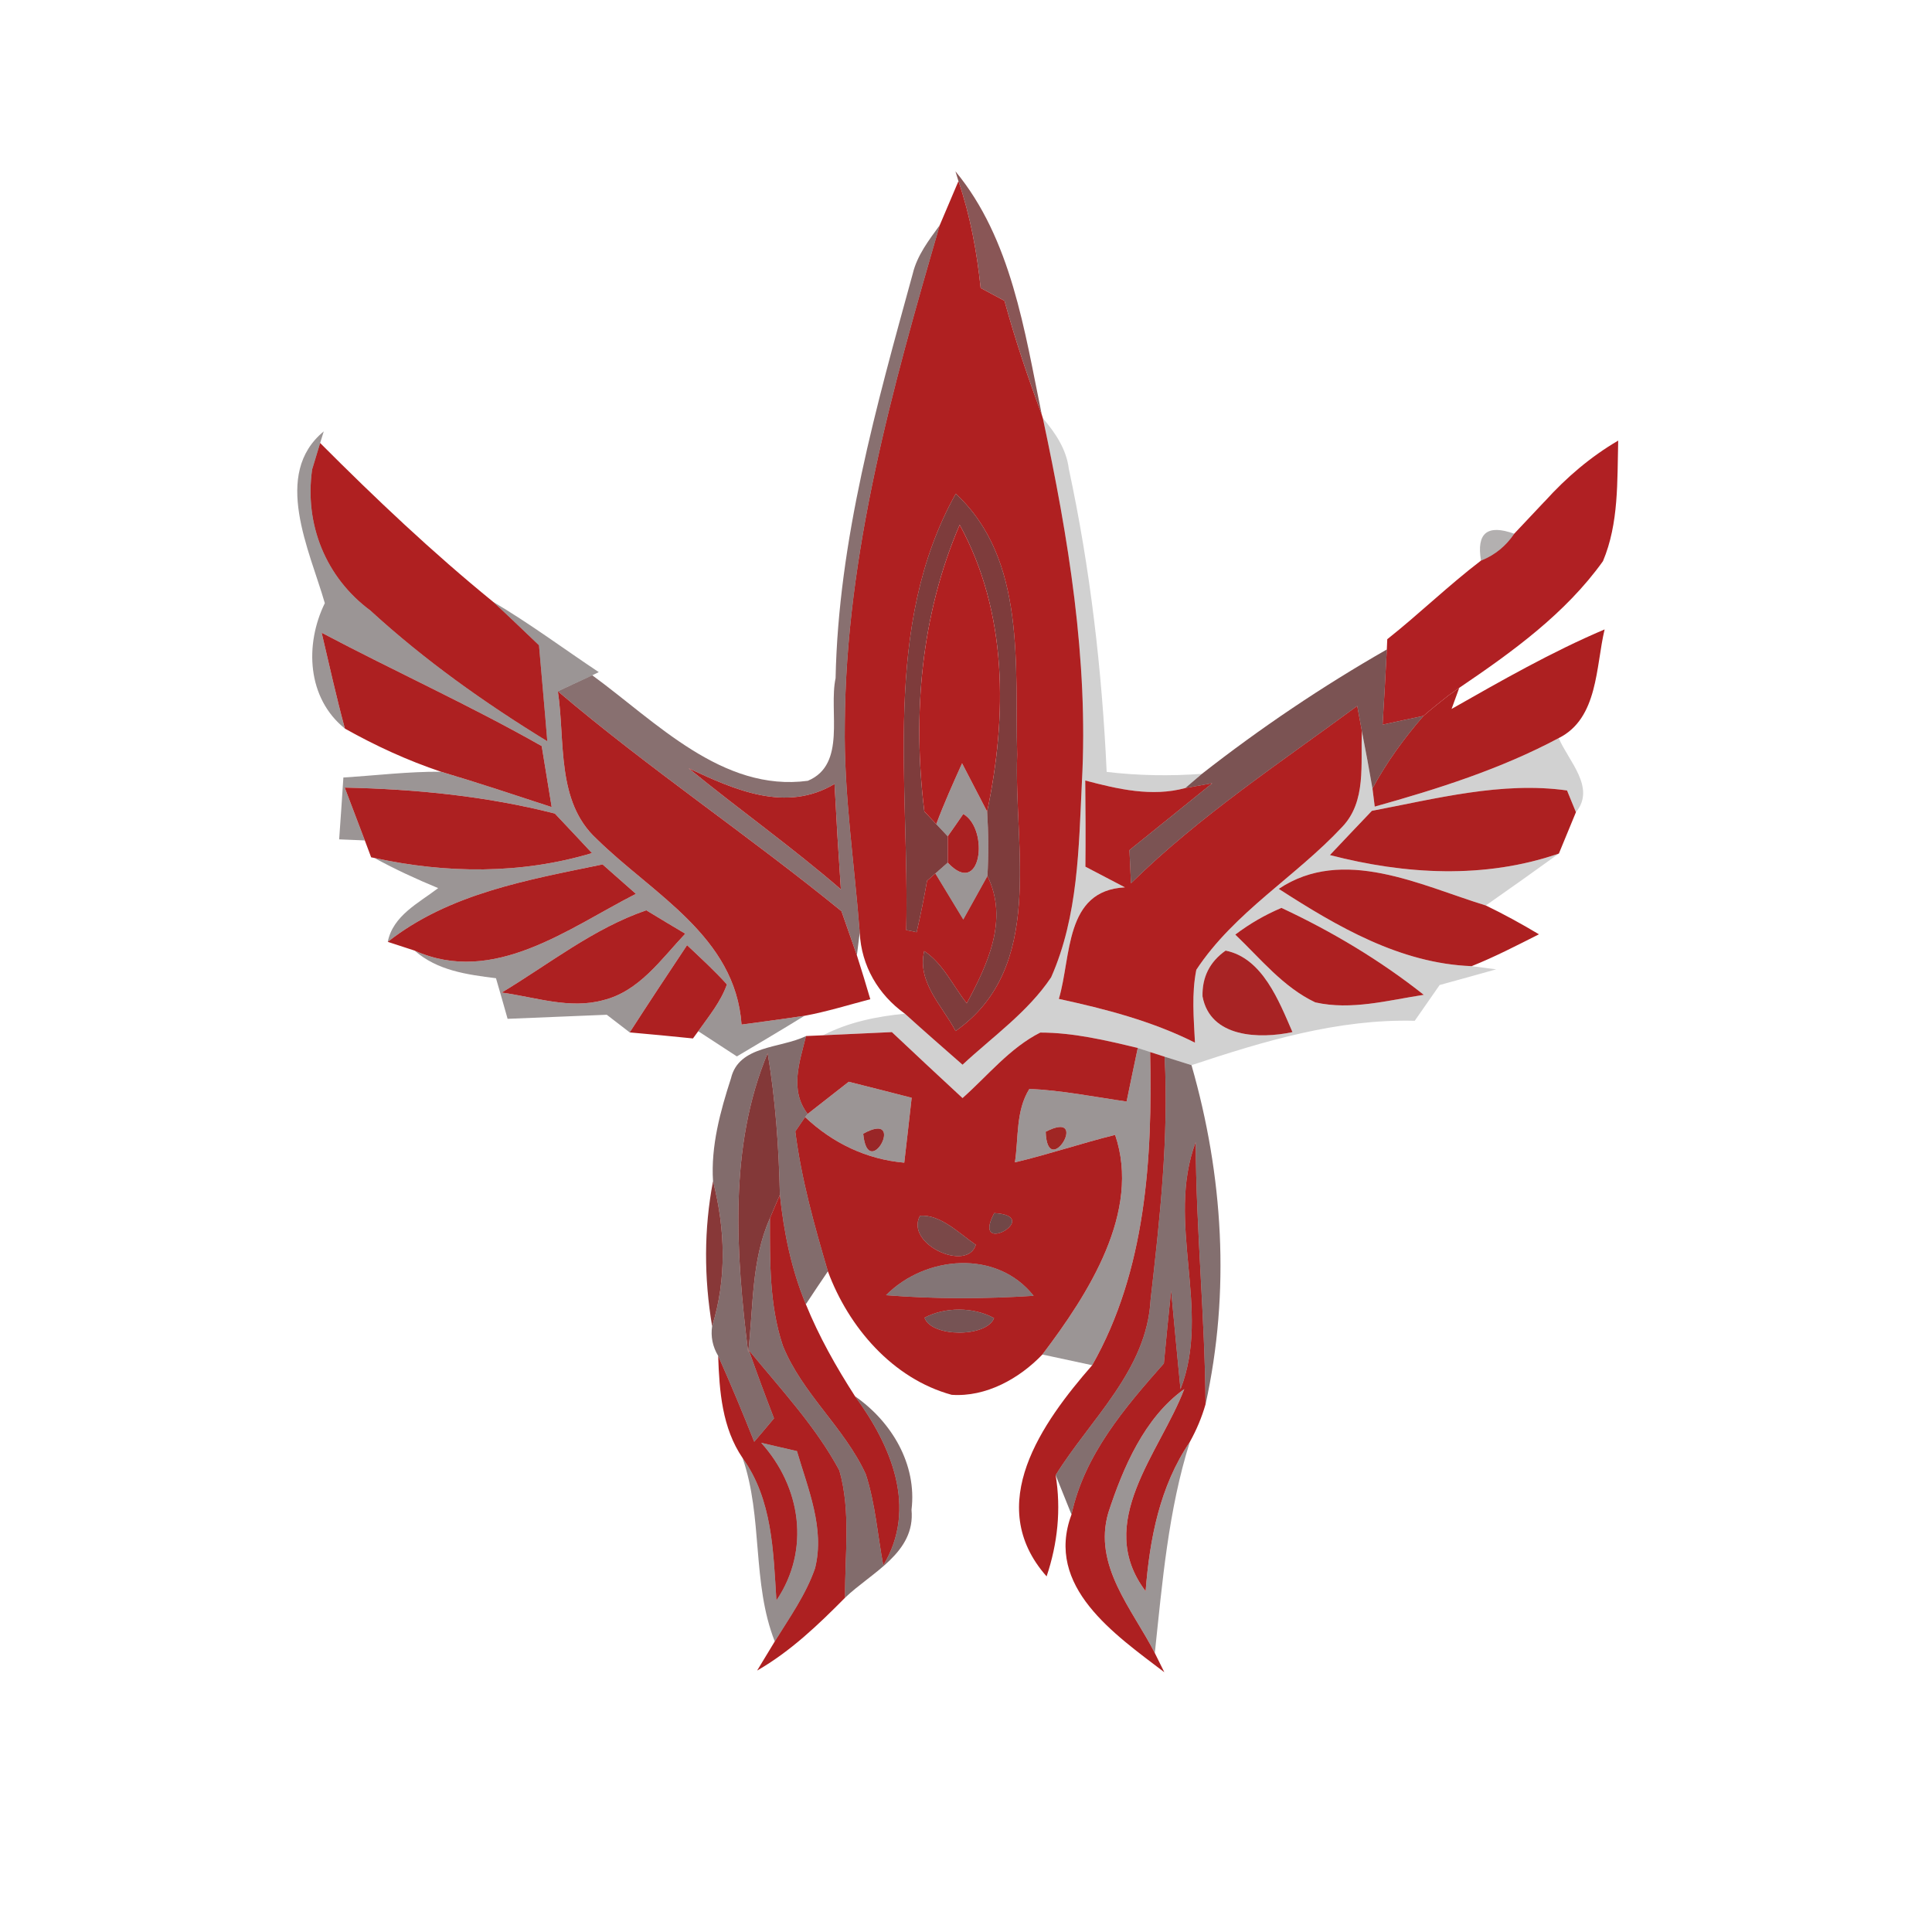 <svg width="128pt" height="128pt" viewBox="0 0 128 128" xmlns="http://www.w3.org/2000/svg">
    <path fill="#591112" opacity=".71" d="M63.3 11.35c3.71 4.48 4.58 10.58 5.72 16.12-.93-2.48-1.77-4.99-2.47-7.54-.39-.21-1.18-.64-1.58-.85-.25-2.41-.69-4.79-1.47-7.08l-.2-.65z"/>
    <g fill="#af2021">
        <path d="M63.5 12c.78 2.29 1.22 4.67 1.47 7.08.4.21 1.19.64 1.58.85.7 2.55 1.54 5.06 2.47 7.54l.07.23c1.69 7.9 3.03 15.99 2.59 24.1-.21 4.36-.24 8.88-2.04 12.95-1.54 2.3-3.86 3.92-5.87 5.79-1.28-1.12-2.56-2.24-3.82-3.38-1.77-1.27-2.88-3.17-2.99-5.36-.35-4.6-1.06-9.18-.99-13.8.07-11.32 3.15-22.3 6.29-33.08L63.5 12m-.18 20.71c-4.92 8.82-3.05 19.27-3.28 28.91.17.03.52.1.69.14.26-1.13.49-2.27.69-3.41l.55-.48c.62 1.02 1.23 2.03 1.85 3.05l1.6-2.88c1.42 2.89.01 5.86-1.37 8.43-.92-1.16-1.56-2.63-2.82-3.46-.48 2.09 1.21 3.63 2.08 5.3 5.97-4.2 3.85-12.15 4.08-18.31-.17-5.84.64-12.93-4.07-17.29zM20.68 31.1c.13-.44.4-1.31.53-1.75 3.67 3.68 7.44 7.25 11.47 10.53 1.02.94 2.02 1.91 3.03 2.87.18 2.12.38 4.24.55 6.36-4.15-2.54-8.13-5.37-11.72-8.66-2.96-2.19-4.38-5.71-3.86-9.35z"/>
    </g>
    <path fill="#330909" opacity=".58" d="M60.47 18.14c.29-1.22 1.07-2.23 1.79-3.22C59.12 25.7 56.04 36.68 55.97 48c-.07 4.62.64 9.2.99 13.8-.05.37-.14 1.12-.19 1.49-.25-.73-.76-2.19-1.02-2.92-6.14-5.01-12.74-9.43-18.79-14.57.57-.26 1.71-.8 2.28-1.06 4.21 3.07 8.61 7.75 14.28 6.99 2.59-1.08 1.37-4.61 1.84-6.8.19-9.16 2.7-18.02 5.11-26.79M45.62 50.9c3.33 2.72 6.84 5.21 10.09 8.02-.16-2.33-.3-4.65-.42-6.98-3.22 1.92-6.61.39-9.67-1.04z"/>
    <path opacity=".18" d="M69.09 27.7c.82.97 1.56 2.05 1.72 3.35 1.42 6.61 2.2 13.34 2.51 20.09 2.09.25 4.21.28 6.31.13l-1.1.94c-2.22.6-4.47.07-6.63-.5.02 1.91.03 3.81.01 5.71.87.45 1.75.91 2.62 1.37-4.02.2-3.54 4.6-4.38 7.39 3.09.67 6.18 1.47 9.02 2.9-.08-1.61-.23-3.24.09-4.83 2.52-3.82 6.58-6.16 9.66-9.46 1.63-1.7 1.21-4.2 1.31-6.34.25 1.26.48 2.53.7 3.79l.15 1.2c4.18-1.17 8.35-2.49 12.19-4.54.64 1.52 2.48 3.28 1.14 4.91-.15-.36-.44-1.08-.59-1.44-4.31-.61-8.7.55-12.93 1.35-.7.73-2.09 2.2-2.78 2.93 4.97 1.29 10.25 1.6 15.17-.1-1.61 1.16-3.22 2.31-4.84 3.44-4.35-1.34-9.46-3.95-13.72-1.1 3.88 2.5 8.04 4.94 12.78 5.12.41.05 1.22.16 1.63.21-1.25.35-2.5.7-3.75 1.04l-1.65 2.37c-5.1-.13-10 1.35-14.79 2.94-.45-.14-1.33-.42-1.78-.56l-.96-.31-.82-.27c-2.12-.51-4.27-1.02-6.46-1.02-2.02 1.02-3.48 2.86-5.15 4.34-1.57-1.45-3.13-2.91-4.68-4.37l-4.56.21c1.69-.87 3.55-1.25 5.42-1.43 1.26 1.14 2.54 2.26 3.82 3.38 2.01-1.87 4.33-3.49 5.87-5.79 1.8-4.07 1.83-8.59 2.04-12.95.44-8.11-.9-16.2-2.59-24.1m12.75 34.22c1.67 1.59 3.17 3.48 5.3 4.49 2.39.54 4.83-.14 7.19-.5-2.89-2.29-6.09-4.2-9.43-5.76-1.09.46-2.11 1.05-3.06 1.77m-.64 1.06c-1.05.74-1.56 1.75-1.53 3.03.51 2.76 3.79 2.83 5.96 2.37-.89-2.04-1.98-4.91-4.43-5.4z"/>
    <g fill="#110303">
        <path opacity=".42" d="M21.52 39.96c-1.01-3.51-3.51-8.55-.07-11.38l-.24.77c-.13.44-.4 1.31-.53 1.75-.52 3.64.9 7.16 3.86 9.35 3.59 3.29 7.57 6.12 11.72 8.66-.17-2.12-.37-4.24-.55-6.36-1.01-.96-2.01-1.93-3.03-2.87 2.41 1.42 4.66 3.1 6.99 4.65l-.43.21c-.57.26-1.71.8-2.28 1.06.5 3.31-.13 7.3 2.57 9.78 3.72 3.66 9.19 6.45 9.6 12.3 1.39-.18 2.78-.38 4.17-.58-1.48.91-2.98 1.8-4.48 2.69-.85-.56-1.7-1.11-2.56-1.67.7-.99 1.49-1.94 1.9-3.1-.83-.92-1.74-1.75-2.64-2.6-1.28 1.92-2.55 3.84-3.8 5.78-.38-.29-1.14-.88-1.52-1.17l-6.57.27c-.19-.67-.57-2.02-.77-2.69-1.91-.24-3.88-.5-5.39-1.83 5.24 2.35 10.19-1.48 14.66-3.76-.55-.49-1.66-1.46-2.21-1.95-4.95 1.03-10.14 1.91-14.23 5.13.35-1.75 2.05-2.57 3.34-3.56-1.45-.6-2.86-1.25-4.23-2 4.77 1.04 9.72 1.09 14.42-.32-.61-.65-1.84-1.97-2.46-2.62-4.55-1.16-9.23-1.62-13.92-1.72.33.87 1 2.62 1.33 3.5-.43-.02-1.28-.05-1.7-.07.1-1.37.19-2.73.28-4.1 2.16-.13 4.31-.4 6.47-.38 2.46.73 4.89 1.54 7.33 2.34-.22-1.35-.44-2.7-.66-4.04-4.75-2.7-9.74-4.95-14.58-7.51.5 2.12.97 4.25 1.54 6.35-2.51-2.02-2.67-5.57-1.33-8.31m11.72 25.8c2.22.3 4.5 1.12 6.74.5 2.38-.59 3.83-2.72 5.42-4.4-.65-.38-1.94-1.16-2.58-1.55-3.48 1.19-6.44 3.56-9.58 5.45zM62.03 54.6c.51-1.36 1.11-2.7 1.71-4.03.41.8 1.25 2.4 1.66 3.2.09 1.42.1 2.85.02 4.27l-1.6 2.88c-.62-1.02-1.23-2.03-1.85-3.05.21-.18.61-.54.82-.72 2.22 2.39 2.77-2.21 1.03-3.22-.25.37-.77 1.11-1.03 1.48l-.76-.81zM75.38 69.43l.82.27c.16 7.04-.28 14.48-3.84 20.75-.82-.18-2.47-.53-3.3-.71 3.05-4.02 6.55-9.46 4.82-14.55-2.23.55-4.4 1.29-6.64 1.82.25-1.63.05-3.42.96-4.87 2.16.1 4.29.53 6.44.84.18-.89.55-2.66.74-3.55m-6.1 5.55c.11 3.31 3.03-1.55 0 0zM53.51 73.8c.91-.71 1.81-1.42 2.72-2.13 1.39.35 2.78.7 4.17 1.06-.16 1.43-.32 2.86-.49 4.3-2.51-.22-4.75-1.3-6.57-3.02l.17-.21m3.68 1.31c.31 3.31 2.95-1.62 0 0zM73.43 100.22c.98-3 2.4-6.31 5.03-8.19-1.61 4.23-6 8.84-2.56 13.39.27-3.48.94-6.95 2.93-9.89-1.43 4.54-1.82 9.28-2.32 13.99-1.48-2.9-4.11-5.79-3.08-9.3z"/>
    </g>
    <path fill="#b02023" d="M102.36 33.2c1.41-1.56 3.02-2.94 4.85-4.01-.07 2.67.05 5.48-1.01 7.99-2.48 3.47-6.02 6.02-9.52 8.39-.18.13-.54.38-.72.51-.56.44-1.11.88-1.65 1.35-.68.14-2.03.43-2.71.58.1-1.66.2-3.32.28-4.98l.03-.68c2.12-1.68 4.06-3.57 6.21-5.21.91-.36 1.65-.96 2.2-1.78l1.94-2.06.1-.1z"/>
    <path fill="#621212" opacity=".82" d="M63.32 32.71c4.71 4.36 3.9 11.45 4.07 17.29-.23 6.16 1.89 14.11-4.08 18.31-.87-1.67-2.56-3.21-2.08-5.3 1.26.83 1.9 2.3 2.82 3.46 1.38-2.57 2.79-5.54 1.37-8.43.08-1.42.07-2.85-.02-4.27 1.33-6.33 1.37-13.18-1.82-19-2.57 5.98-3.13 12.58-2.34 18.99.2.21.59.63.79.84l.76.81v1.74c-.21.18-.61.54-.82.72l-.55.48c-.2 1.14-.43 2.28-.69 3.41-.17-.04-.52-.11-.69-.14.23-9.64-1.64-20.09 3.28-28.91z"/>
    <path fill="#58110f" opacity=".72" d="M102.26 33.3l.1-.1-.1.1z"/>
    <g fill="#b02021">
        <path d="M63.58 34.77c3.19 5.82 3.15 12.67 1.82 19-.41-.8-1.25-2.4-1.66-3.2-.6 1.33-1.2 2.67-1.71 4.03-.2-.21-.59-.63-.79-.84-.79-6.41-.23-13.01 2.34-18.99zM74.93 58.52c4.54-4.46 9.88-7.98 14.99-11.75.08.42.23 1.26.31 1.68-.1 2.14.32 4.64-1.31 6.34-3.08 3.3-7.14 5.64-9.66 9.46-.32 1.59-.17 3.22-.09 4.83-2.84-1.43-5.93-2.23-9.02-2.9.84-2.79.36-7.19 4.38-7.39-.87-.46-1.75-.92-2.62-1.37.02-1.9.01-3.8-.01-5.71 2.16.57 4.41 1.1 6.63.5l1.79-.32c-1.82 1.48-3.66 2.95-5.49 4.43.02.55.07 1.65.1 2.2z"/>
    </g>
    <path fill="#0c0202" opacity=".31" d="M98.12 37.14c-.31-1.83.42-2.42 2.2-1.78-.55.82-1.29 1.42-2.2 1.78z"/>
    <g fill="#ad2021">
        <path d="M96.17 46.97c3.31-1.88 6.63-3.78 10.14-5.27-.59 2.46-.42 5.89-3.04 7.2-3.84 2.05-8.01 3.37-12.19 4.54l-.15-1.2c.93-1.73 2.09-3.32 3.38-4.81.54-.47 1.09-.91 1.65-1.35.18-.13.54-.38.72-.51l-.51 1.4zM21.31 41.92c4.84 2.56 9.83 4.81 14.58 7.51.22 1.34.44 2.69.66 4.04-2.44-.8-4.87-1.61-7.33-2.34-2.21-.74-4.34-1.72-6.37-2.86-.57-2.1-1.04-4.23-1.54-6.35zM39.53 55.58c-2.7-2.48-2.07-6.47-2.57-9.78 6.05 5.14 12.65 9.56 18.79 14.57.26.73.77 2.19 1.02 2.92.31.96.6 1.93.89 2.91-1.45.38-2.89.83-4.36 1.1-1.39.2-2.78.4-4.17.58-.41-5.85-5.88-8.64-9.6-12.3zM45.62 50.9c3.06 1.43 6.45 2.96 9.67 1.04.12 2.33.26 4.65.42 6.98-3.25-2.81-6.76-5.3-10.09-8.02zM90.89 53.72c4.23-.8 8.62-1.96 12.93-1.35.15.36.44 1.08.59 1.44-.28.69-.85 2.06-1.13 2.74-4.92 1.7-10.2 1.39-15.17.1.69-.73 2.08-2.2 2.78-2.93zM22.84 52.18c4.69.1 9.37.56 13.92 1.72.62.65 1.85 1.97 2.46 2.62-4.7 1.41-9.65 1.36-14.42.32l-.21-.04-.42-1.12c-.33-.88-1-2.63-1.33-3.5z"/>
        <path d="M25.69 62.4c4.09-3.22 9.28-4.1 14.23-5.13.55.49 1.66 1.46 2.21 1.95-4.47 2.28-9.42 6.11-14.66 3.76l-1.78-.58zM84.72 58.89c4.26-2.85 9.37-.24 13.72 1.1 1.2.58 2.37 1.22 3.52 1.91-1.47.74-2.93 1.5-4.46 2.11-4.74-.18-8.9-2.62-12.78-5.12zM33.24 65.76c3.14-1.89 6.1-4.26 9.58-5.45.64.39 1.93 1.17 2.58 1.55-1.59 1.68-3.04 3.81-5.42 4.4-2.24.62-4.52-.2-6.74-.5zM81.84 61.92c.95-.72 1.97-1.31 3.06-1.77 3.34 1.56 6.54 3.47 9.43 5.76-2.36.36-4.8 1.04-7.19.5-2.13-1.01-3.63-2.9-5.3-4.49zM45.52 62.62c.9.85 1.81 1.68 2.64 2.6-.41 1.16-1.2 2.11-1.9 3.1l-.35.48c-1.39-.14-2.79-.28-4.19-.4 1.25-1.94 2.52-3.86 3.8-5.78zM53.4 68.64l1.13-.05 4.56-.21c1.55 1.46 3.11 2.92 4.68 4.37 1.67-1.48 3.13-3.32 5.15-4.34 2.19 0 4.34.51 6.46 1.02-.19.89-.56 2.66-.74 3.55-2.15-.31-4.28-.74-6.44-.84-.91 1.45-.71 3.24-.96 4.87 2.24-.53 4.41-1.27 6.64-1.82 1.73 5.09-1.77 10.53-4.82 14.55-1.53 1.6-3.74 2.83-6.01 2.67-3.91-1.07-6.83-4.48-8.2-8.18-.9-3.05-1.76-6.12-2.16-9.27.16-.24.48-.71.65-.95 1.82 1.72 4.06 2.8 6.57 3.02.17-1.44.33-2.87.49-4.3-1.39-.36-2.78-.71-4.17-1.06-.91.71-1.81 1.42-2.72 2.13-1.22-1.59-.53-3.44-.11-5.16m7.55 11.91c-1.01 1.88 3.15 3.76 3.7 1.92-1.09-.74-2.33-2.03-3.7-1.92m4.92-.18c-1.58 2.97 3.34.19 0 0m-7.17 5.44c3.26.26 6.53.25 9.78.04-2.43-3.08-7.16-2.68-9.78-.04m2.55 1.49c.45 1.31 4.11 1.32 4.61.03-1.36-.75-3.24-.75-4.61-.03z"/>
        <path d="M76.2 69.7l.96.31c.28 5.38-.32 10.76-.93 16.1-.25 4.67-3.97 7.89-6.29 11.62.37 2.27.13 4.54-.6 6.71-4.2-4.75-.29-10.2 3.02-13.99 3.56-6.27 4-13.71 3.84-20.75z"/>
        <path d="M78.21 92.04c2.06-5.28-1-11.02 1.01-16.38.02 5.8.61 11.58.65 17.38-.25.87-.6 1.7-1.04 2.49-1.99 2.94-2.66 6.41-2.93 9.89-3.44-4.55.95-9.16 2.56-13.39-2.63 1.88-4.05 5.19-5.03 8.19-1.03 3.51 1.6 6.4 3.08 9.3.16.32.47.95.63 1.27-3.26-2.49-7.94-5.66-6.15-10.45.85-3.95 3.52-7.07 6.12-10.01.15-1.61.31-3.22.48-4.83.2 2.18.41 4.36.62 6.54zM51.01 80.71c.16-.39.49-1.16.66-1.55.26 2.48.76 4.94 1.72 7.25.87 2.14 2.01 4.16 3.26 6.1 2.39 3.25 4.16 7.4 1.87 11.2-.38-2.01-.52-4.08-1.16-6.04-1.42-3.1-4.23-5.35-5.5-8.53-.9-2.71-.85-5.61-.85-8.43z"/>
        <path d="M47.58 89.83c.84 1.88 1.63 3.78 2.39 5.69.44-.51.87-1.03 1.31-1.55-.58-1.5-1.14-3.01-1.67-4.52 2.1 2.57 4.42 5.03 6 7.97.78 2.73.35 5.63.38 8.43-1.78 1.8-3.62 3.56-5.83 4.83l1.17-1.93c.97-1.57 2.06-3.09 2.67-4.85.66-2.64-.47-5.26-1.2-7.76-.59-.14-1.77-.41-2.37-.55 2.65 2.93 3.26 7.11 1.01 10.44-.21-3.26-.26-6.67-2.24-9.43-1.36-2-1.54-4.42-1.62-6.77z"/>
    </g>
    <path fill="#460d0d" opacity=".71" d="M79.63 51.27c3.87-3.03 7.98-5.8 12.25-8.24-.08 1.66-.18 3.32-.28 4.98.68-.15 2.03-.44 2.71-.58-1.29 1.49-2.45 3.08-3.38 4.81-.22-1.26-.45-2.53-.7-3.79-.08-.42-.23-1.26-.31-1.68-5.11 3.77-10.45 7.29-14.99 11.75-.03-.55-.08-1.65-.1-2.2 1.83-1.48 3.67-2.95 5.49-4.43l-1.79.32 1.1-.94z"/>
    <path fill="#aa2021" d="M62.79 55.41c.26-.37.78-1.11 1.03-1.48 1.74 1.01 1.19 5.61-1.03 3.22v-1.74z"/>
    <path fill="#a61f20" opacity=".98" d="M81.2 62.98c2.45.49 3.54 3.36 4.43 5.4-2.17.46-5.45.39-5.96-2.37-.03-1.28.48-2.29 1.53-3.03z"/>
    <path fill="#2c0808" opacity=".59" d="M48.43 71.44c.52-2.2 3.29-1.97 4.97-2.8-.42 1.72-1.11 3.57.11 5.16l-.17.21c-.17.24-.49.71-.65.95.4 3.15 1.26 6.22 2.16 9.27-.37.54-1.1 1.63-1.46 2.18-.96-2.31-1.46-4.77-1.72-7.25-.07-3.14-.29-6.28-.81-9.39-2.6 6.22-2.1 13.29-1.29 19.84.35-2.98.19-6.11 1.44-8.9 0 2.82-.05 5.72.85 8.43 1.27 3.18 4.08 5.43 5.5 8.53.64 1.96.78 4.03 1.16 6.04 2.29-3.8.52-7.95-1.87-11.2 2.42 1.68 4.11 4.5 3.74 7.52.27 2.85-2.66 4.15-4.4 5.82-.03-2.8.4-5.7-.38-8.43-1.58-2.94-3.9-5.4-6-7.97.53 1.51 1.09 3.02 1.67 4.52-.44.52-.87 1.04-1.31 1.55-.76-1.91-1.55-3.81-2.39-5.69-.37-.62-.5-1.28-.4-1.97.98-3.15.87-6.43.06-9.6-.15-2.32.48-4.63 1.19-6.82z"/>
    <path fill="#2a0807" opacity=".58" d="M77.16 70.01c.45.14 1.33.42 1.78.56 2.1 7.31 2.58 15.01.93 22.47-.04-5.8-.63-11.58-.65-17.38-2.01 5.36 1.05 11.1-1.01 16.38-.21-2.18-.42-4.36-.62-6.54-.17 1.61-.33 3.22-.48 4.83-2.6 2.94-5.27 6.06-6.12 10.01-.26-.66-.79-1.96-1.05-2.61 2.32-3.73 6.04-6.95 6.29-11.62.61-5.34 1.21-10.72.93-16.1z"/>
    <path fill="#6c1414" opacity=".84" d="M49.57 89.61c-.81-6.55-1.31-13.62 1.29-19.84.52 3.11.74 6.25.81 9.39-.17.39-.5 1.16-.66 1.55-1.25 2.79-1.09 5.92-1.44 8.9z"/>
    <path fill="#951e1f" opacity=".96" d="M57.19 75.11c2.95-1.62.31 3.31 0 0z"/>
    <path fill="#9c1e1c" opacity=".96" d="M69.28 74.98c3.03-1.55.11 3.31 0 0z"/>
    <path fill="#731616" opacity=".85" d="M47.24 78.26c.81 3.17.92 6.45-.06 9.6-.54-3.18-.55-6.43.06-9.6z"/>
    <path fill="#500f0f" opacity=".76" d="M60.95 80.55c1.37-.11 2.61 1.18 3.7 1.92-.55 1.84-4.71-.04-3.7-1.92z"/>
    <path fill="#450e0e" opacity=".76" d="M65.87 80.37c3.34.19-1.58 2.97 0 0z"/>
    <path fill="#1d0406" opacity=".55" d="M58.7 85.81c2.62-2.64 7.35-3.04 9.78.04-3.25.21-6.52.22-9.78-.04z"/>
    <path fill="#3c0a0c" opacity=".7" d="M61.25 87.3c1.37-.72 3.25-.72 4.61.03-.5 1.29-4.16 1.28-4.61-.03z"/>
    <path fill="#140304" opacity=".45" d="M50.43 95.59c.6.14 1.78.41 2.37.55.73 2.5 1.86 5.12 1.2 7.76-.61 1.76-1.7 3.28-2.67 4.85-1.53-3.89-.77-8.21-2.13-12.15 1.98 2.76 2.03 6.17 2.24 9.43 2.25-3.33 1.64-7.51-1.01-10.44z"/>
</svg>
